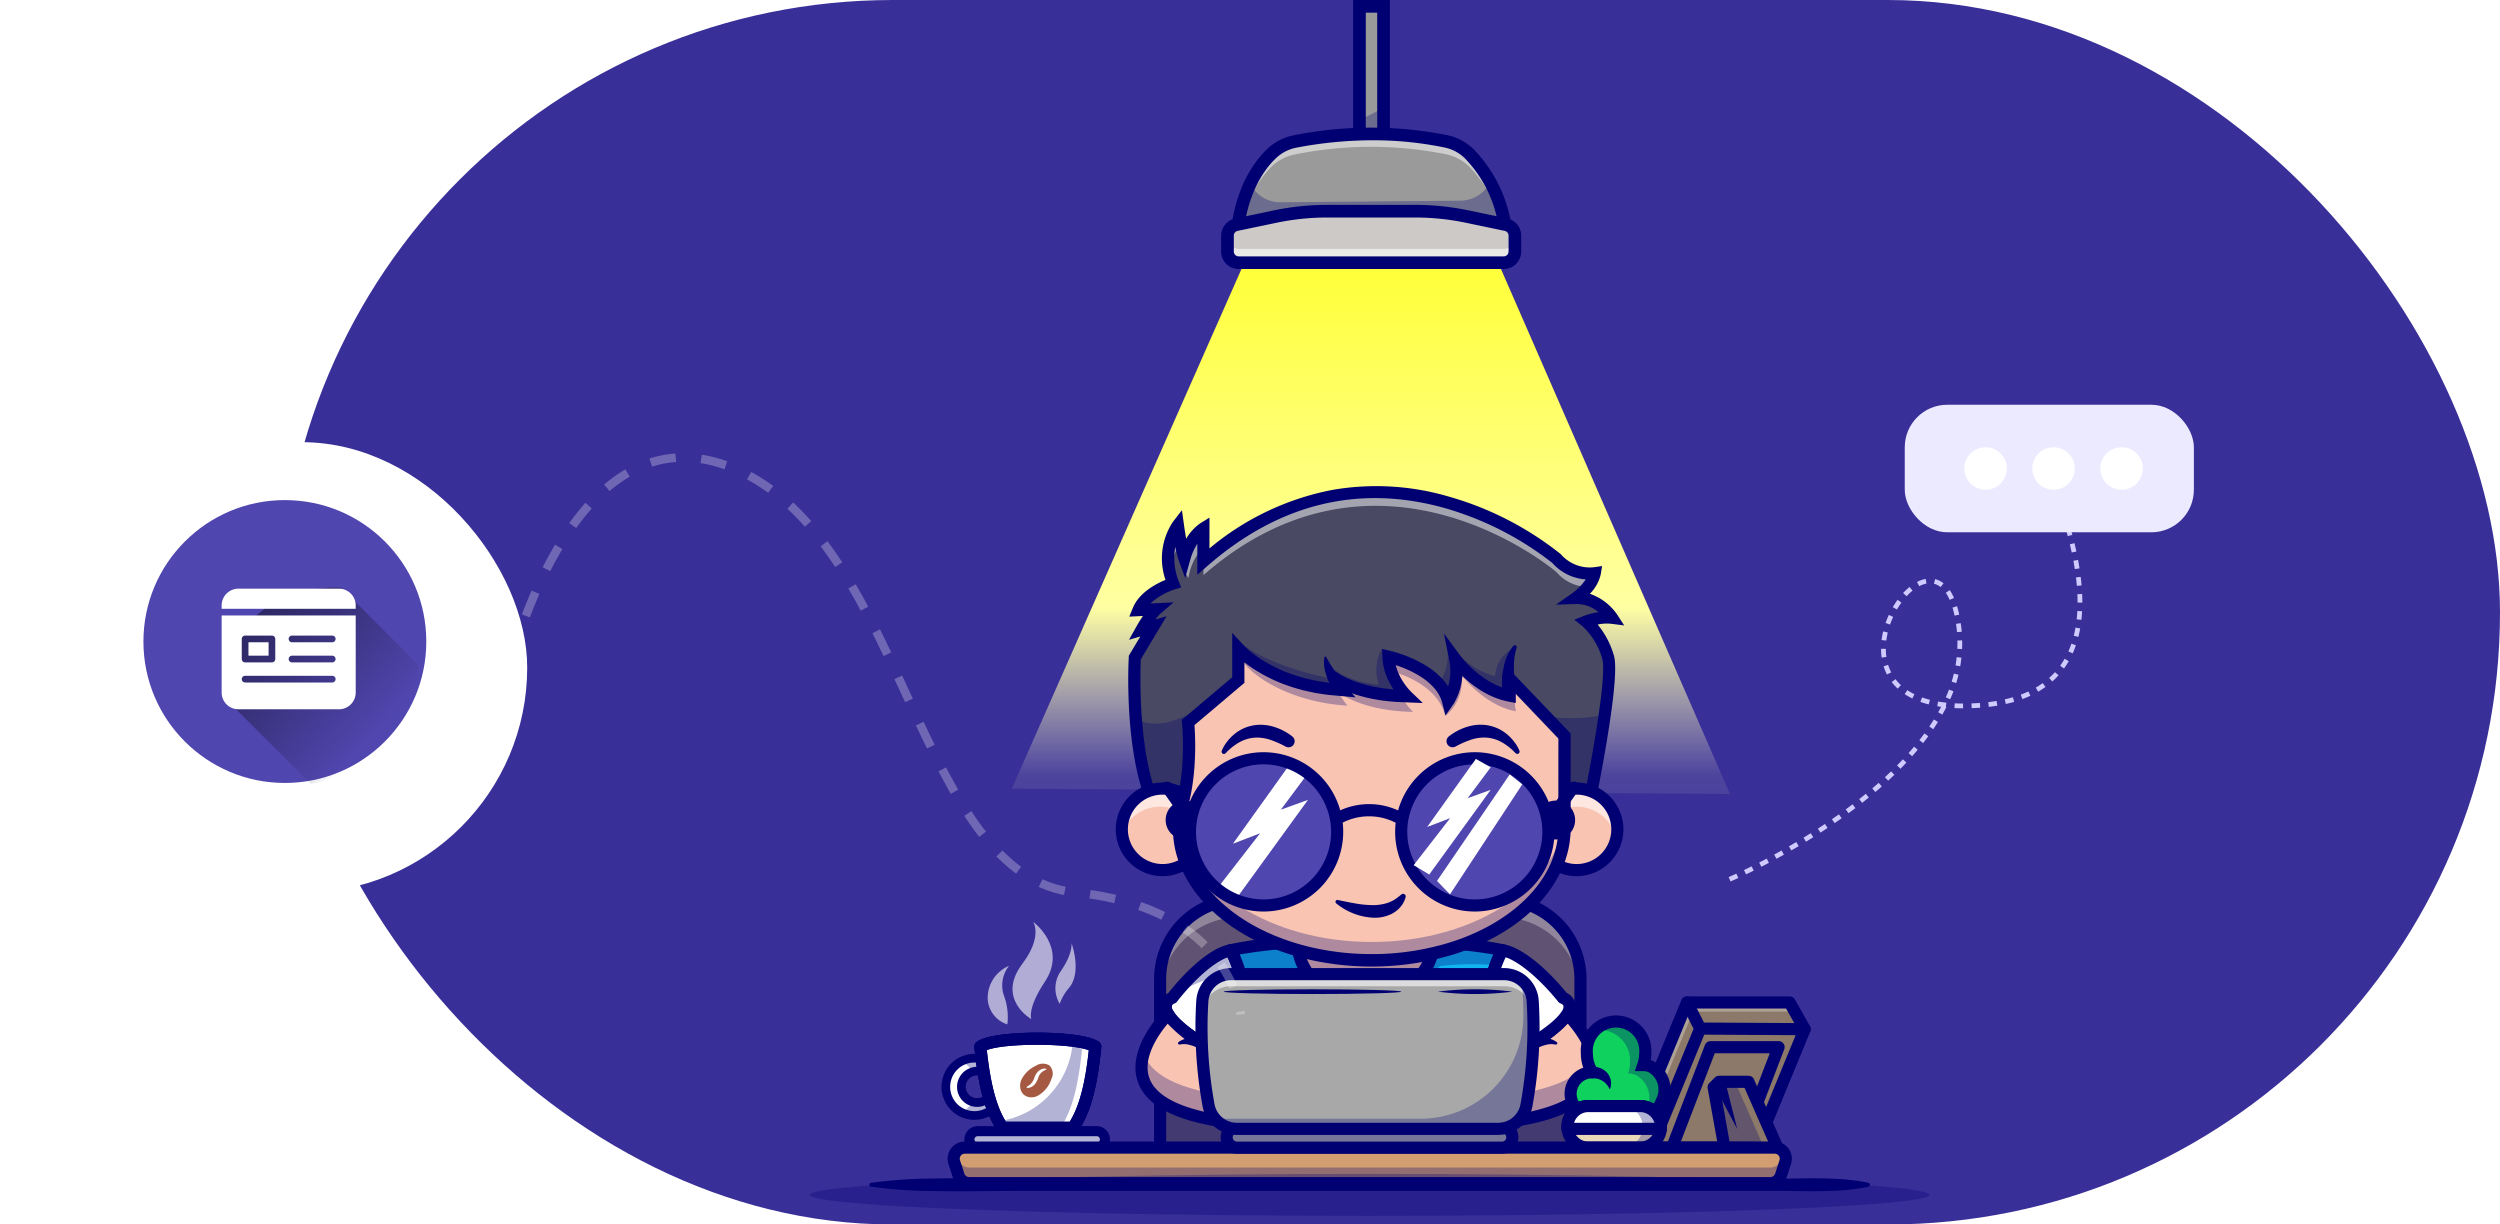 <svg xmlns="http://www.w3.org/2000/svg" xmlns:xlink="http://www.w3.org/1999/xlink" width="294" height="144" viewBox="0 0 294 144">
  <defs>
    <linearGradient id="linear-gradient" x1="0.5" y1="1.674" x2="0.5" y2="-0.3" gradientUnits="objectBoundingBox">
      <stop offset="0" stop-color="#fff"/>
      <stop offset="0.09" stop-color="#fffff8" stop-opacity="0"/>
      <stop offset="0.22" stop-color="#ffffe7" stop-opacity="0"/>
      <stop offset="0.36" stop-color="#ffffca" stop-opacity="0.102"/>
      <stop offset="0.52" stop-color="#ffffa2"/>
      <stop offset="0.69" stop-color="#ffff6e"/>
      <stop offset="0.87" stop-color="#ffff30"/>
      <stop offset="1" stop-color="#ff0"/>
    </linearGradient>
    <linearGradient id="linear-gradient-2" x1="0.164" y1="0.824" x2="0.897" y2="0.139" gradientUnits="objectBoundingBox">
      <stop offset="0" stop-color="#fff"/>
      <stop offset="0.56" stop-color="#fff"/>
      <stop offset="1" stop-color="#fff"/>
    </linearGradient>
    <linearGradient id="linear-gradient-3" x1="0.164" y1="0.824" x2="0.897" y2="0.139" xlink:href="#linear-gradient-2"/>
    <linearGradient id="linear-gradient-4" x1="0.17" y1="0.832" x2="0.874" y2="0.13" xlink:href="#linear-gradient-2"/>
    <filter id="Rectangle_15679" x="0" y="43" width="71" height="71" filterUnits="userSpaceOnUse">
      <feOffset dx="2" dy="3" input="SourceAlpha"/>
      <feGaussianBlur stdDeviation="3" result="blur"/>
      <feFlood flood-color="#465def" flood-opacity="0.141"/>
      <feComposite operator="in" in2="blur"/>
      <feComposite in="SourceGraphic"/>
    </filter>
    <linearGradient id="linear-gradient-5" x1="0.202" y1="0.19" x2="0.798" y2="0.773" gradientUnits="objectBoundingBox">
      <stop offset="0" stop-color="#2f2966"/>
      <stop offset="0.26" stop-color="#2f2966" stop-opacity="0.78"/>
      <stop offset="0.79" stop-color="#2f2966" stop-opacity="0.2"/>
      <stop offset="0.97" stop-color="#2f2966" stop-opacity="0"/>
    </linearGradient>
  </defs>
  <g id="Group_126389" data-name="Group 126389" transform="translate(16815 -3980)">
    <rect id="Rectangle_28753" data-name="Rectangle 28753" width="261" height="144" rx="72" transform="translate(-16782 3980)" fill="#392f98"/>
    <g id="_4200_3_03_Converted_" data-name="4200_3_03 [Converted]" transform="translate(-16719.766 3980)">
      <g id="Group_80804" data-name="Group 80804" transform="translate(23.76 30.893)">
        <path id="Path_259081" data-name="Path 259081" d="M601.77,844.263,629.1,782.42h29.866l27.257,62.488" transform="translate(-601.77 -782.42)" fill="url(#linear-gradient)"/>
      </g>
      <rect id="Rectangle_28754" data-name="Rectangle 28754" width="2.834" height="18.139" transform="translate(64.637 0.744)" fill="#9a9a9a"/>
      <path id="Path_259082" data-name="Path 259082" d="M1622.522,19.627H1618.2V0h4.322Zm-2.834-1.488h1.347V1.488h-1.347V18.139Z" transform="translate(-1554.307)" fill="#000072"/>
      <g id="Group_80805" data-name="Group 80805" transform="translate(64.637 12.683)" opacity="0.3">
        <path id="Path_259083" data-name="Path 259083" d="M1637.05,327.42h2.834v-6.2l-2.834,1.453Z" transform="translate(-1637.05 -321.22)" fill="#000072"/>
      </g>
      <path id="Path_259084" data-name="Path 259084" d="M1300.022,401.142a5.56,5.56,0,0,0-2.728-1.436,45.021,45.021,0,0,0-17.669.007,5.545,5.545,0,0,0-2.786,1.4c-3.8,3.6-4.09,9.429-4.09,9.429l31.6-.284a15.827,15.827,0,0,0-4.329-9.118Z" transform="translate(-1222.497 -383.087)" fill="#9a9a9a"/>
      <g id="Group_80806" data-name="Group 80806" transform="translate(50.254 15.748)" opacity="0.5">
        <path id="Path_259085" data-name="Path 259085" d="M1276.85,402.633a5.545,5.545,0,0,1,2.786-1.4,45.021,45.021,0,0,1,17.669-.007,5.557,5.557,0,0,1,2.728,1.436,15.143,15.143,0,0,1,4.029,7.6l.3,0a15.827,15.827,0,0,0-4.329-9.118,5.56,5.56,0,0,0-2.728-1.436,45.021,45.021,0,0,0-17.669.007,5.545,5.545,0,0,0-2.786,1.4c-3.8,3.6-4.09,9.429-4.09,9.429l.193,0A14.531,14.531,0,0,1,1276.85,402.633Z" transform="translate(-1272.76 -398.834)" fill="#fff"/>
      </g>
      <g id="Group_80807" data-name="Group 80807" transform="translate(50.253 21.432)" opacity="0.3">
        <path id="Path_259086" data-name="Path 259086" d="M1302.505,542.81a3.961,3.961,0,0,1-3.51,2.167l-21.117.19a3.972,3.972,0,0,1-3.583-2.166,17.211,17.211,0,0,0-1.545,5.834l31.6-.283A18.7,18.7,0,0,0,1302.505,542.81Z" transform="translate(-1272.75 -542.81)" fill="#000072"/>
      </g>
      <path id="Path_259087" data-name="Path 259087" d="M1252.95,393.32l.039-.787c.012-.25.346-6.17,4.321-9.933a6.27,6.27,0,0,1,3.159-1.592,45.976,45.976,0,0,1,17.959,0h0a6.289,6.289,0,0,1,3.093,1.629,16.515,16.515,0,0,1,4.547,9.534l.139.855Zm16.723-11.711a48.006,48.006,0,0,0-8.927.861,4.785,4.785,0,0,0-2.412,1.211c-2.743,2.6-3.55,6.485-3.776,8.137l29.885-.268a14.634,14.634,0,0,0-3.955-7.846,4.8,4.8,0,0,0-2.363-1.243h0A41.494,41.494,0,0,0,1269.673,381.609Z" transform="translate(-1203.478 -365.113)" fill="#000072"/>
      <path id="Path_259088" data-name="Path 259088" d="M1277.848,631.854v1.872a1.312,1.312,0,0,1-1.312,1.313h-31.173a1.312,1.312,0,0,1-1.312-1.312v-1.872a1.313,1.313,0,0,1,1.044-1.285l4.57-.955a29.955,29.955,0,0,1,6.129-.634h10.314a29.956,29.956,0,0,1,6.129.634l4.569.955A1.312,1.312,0,0,1,1277.848,631.854Z" transform="translate(-1194.93 -604.145)" fill="#ccc9c6"/>
      <g id="Group_80808" data-name="Group 80808" transform="translate(49.12 27.951)" opacity="0.6">
        <path id="Path_259089" data-name="Path 259089" d="M1276.525,709.223h-31.173a1.312,1.312,0,0,1-1.312-1.312v1.629a1.312,1.312,0,0,0,1.312,1.312h31.173a1.312,1.312,0,0,0,1.312-1.312V707.91A1.312,1.312,0,0,1,1276.525,709.223Z" transform="translate(-1244.04 -707.91)" fill="#fff"/>
      </g>
      <path id="Path_259090" data-name="Path 259090" d="M1258.429,617.686h-31.173a2.059,2.059,0,0,1-2.056-2.057v-1.872a2.065,2.065,0,0,1,1.636-2.013l4.569-.955a30.78,30.78,0,0,1,6.281-.649H1248a30.781,30.781,0,0,1,6.281.649l4.569.955a2.065,2.065,0,0,1,1.636,2.013v1.872A2.059,2.059,0,0,1,1258.429,617.686Zm-20.743-6.058a29.261,29.261,0,0,0-5.977.618l-4.57.955a.571.571,0,0,0-.452.556v1.872a.569.569,0,0,0,.569.569h31.173a.569.569,0,0,0,.569-.569v-1.872a.571.571,0,0,0-.452-.556l-4.57-.955a29.279,29.279,0,0,0-5.976-.618Z" transform="translate(-1176.824 -586.049)" fill="#000072"/>
      <path id="Path_259091" data-name="Path 259091" d="M411.878,3155.114a3.364,3.364,0,0,1-5.67,2.455,3.376,3.376,0,0,1,0-4.91,3.367,3.367,0,0,1,5.67,2.455Zm-1.225,0a1.89,1.89,0,0,0-.161-.757,1.911,1.911,0,0,0-.451-.621,1.836,1.836,0,0,0-1.378-.463,1.848,1.848,0,0,0,0,3.682,1.834,1.834,0,0,0,1.378-.463,1.857,1.857,0,0,0,.612-1.378Z" transform="translate(-389.153 -3027.303)" fill="#fff"/>
      <g id="Group_80809" data-name="Group 80809" transform="translate(17.823 124.443)" opacity="0.3">
        <path id="Path_259092" data-name="Path 259092" d="M455.38,3152.8a3.366,3.366,0,0,0-3.613-.861,3.526,3.526,0,0,0-.377.17,3.333,3.333,0,0,1,.925.691,3.239,3.239,0,0,1,.405.529,1.828,1.828,0,0,1,1.735.4,1.857,1.857,0,0,1,.612,1.378,1.887,1.887,0,0,1-.161.757,1.914,1.914,0,0,1-.451.621,1.834,1.834,0,0,1-1.378.463,1.863,1.863,0,0,1-.357-.066,3.276,3.276,0,0,1-.405.529,3.323,3.323,0,0,1-.925.691,3.476,3.476,0,0,0,.377.17,3.367,3.367,0,0,0,3.613-5.466Z" transform="translate(-451.39 -3151.736)" fill="#000072"/>
      </g>
      <path id="Path_259093" data-name="Path 259093" d="M396.115,3146.6a3.856,3.856,0,0,1-2.658-1.052,3.885,3.885,0,0,1,0-5.648,3.871,3.871,0,0,1,5.483.173,3.877,3.877,0,0,1-2.653,6.523c-.056,0-.113,0-.17,0Zm0-6.735a2.839,2.839,0,0,0-1.955.773,2.867,2.867,0,0,0,0,4.174,2.859,2.859,0,0,0,4.809-2.087v0a2.846,2.846,0,0,0-.772-1.951,2.9,2.9,0,0,0-1.956-.9c-.042,0-.085,0-.128,0Zm.308,5.216q-.1,0-.2-.009a2.355,2.355,0,0,1-1.559-3.913,2.378,2.378,0,0,1,1.561-.782,2.333,2.333,0,0,1,1.763.592,2.439,2.439,0,0,1,.575.791,2.382,2.382,0,0,1,.205.96v.009a2.387,2.387,0,0,1-.206.961,2.421,2.421,0,0,1-.57.786,2.339,2.339,0,0,1-1.565.605Zm0-3.7c-.037,0-.073,0-.109,0a1.35,1.35,0,0,0-.889.446,1.335,1.335,0,0,0,0,1.774,1.351,1.351,0,0,0,.89.448,1.329,1.329,0,0,0,.993-.334,1.345,1.345,0,0,0,.445-1,1.376,1.376,0,0,0-.117-.55,1.407,1.407,0,0,0-.332-.455A1.33,1.33,0,0,0,396.417,3141.383Z" transform="translate(-376.753 -3014.91)" fill="#000072"/>
      <path id="Path_259094" data-name="Path 259094" d="M518.951,3104.185h-8.272c-1.522-2.207-2.211-5.474-2.619-9.537,1.766-1.257,11.575-1.257,13.51,0C521.162,3098.711,520.473,3101.978,518.951,3104.185Z" transform="translate(-488 -2971.554)" fill="#fff"/>
      <path id="Path_259095" data-name="Path 259095" d="M501.612,3087.555h-8.271a.713.713,0,0,1-.587-.308c-1.435-2.081-2.255-5.033-2.742-9.871a.711.711,0,0,1,.3-.652c1.4-1,5.792-1.074,7.1-1.074s5.7.076,7.207,1.057a.713.713,0,0,1,.321.669c-.486,4.838-1.307,7.79-2.742,9.87a.712.712,0,0,1-.587.308Zm-7.887-1.426h7.5c1.108-1.777,1.809-4.406,2.244-8.407-2.245-.852-9.869-.862-11.991-.015.434,4.009,1.136,6.643,2.245,8.423Z" transform="translate(-470.661 -2954.211)" fill="#000072"/>
      <path id="Path_259096" data-name="Path 259096" d="M518.951,3104.185h-8.272c-1.522-2.207-2.211-5.474-2.619-9.537,1.766-1.257,11.575-1.257,13.51,0C521.162,3098.711,520.473,3101.978,518.951,3104.185Z" transform="translate(-488 -2971.554)" fill="#fff"/>
      <g id="Group_80810" data-name="Group 80810" transform="translate(28.888 110.897)" opacity="0.6">
        <path id="Path_259097" data-name="Path 259097" d="M733.522,2808.66s.229,1.12-1.2,3.232a3.541,3.541,0,0,0-.178,3.921,5.83,5.83,0,0,1,1.145-1.935C734.769,2811.969,733.522,2808.66,733.522,2808.66Z" transform="translate(-731.642 -2808.66)" fill="#fff"/>
      </g>
      <g id="Group_80811" data-name="Group 80811" transform="translate(20.91 113.573)" opacity="0.6">
        <path id="Path_259098" data-name="Path 259098" d="M532.106,2876.44a3.7,3.7,0,0,0-.611,3.5,7.239,7.239,0,0,1,.407,3.394,3.329,3.329,0,0,1-2.316-3.038,4.116,4.116,0,0,1,2.52-3.854Z" transform="translate(-529.58 -2876.44)" fill="#fff"/>
      </g>
      <g id="Group_80812" data-name="Group 80812" transform="translate(23.838 108.414)" opacity="0.6">
        <path id="Path_259099" data-name="Path 259099" d="M606.172,2745.79s1.147,1.711-1.274,4.922c-3.123,4.141,1.052,6.517,1.052,6.517s-.535-1.2,1.6-4.413c2.681-4.039-1.374-7.026-1.374-7.026Z" transform="translate(-603.739 -2745.79)" fill="#fff"/>
      </g>
      <path id="Path_259100" data-name="Path 259100" d="M629.86,3168.257a1.508,1.508,0,0,0-1.568.037l-.047.024a3.517,3.517,0,0,0-1.657,1.605,1.707,1.707,0,0,0-.03,1.36,1.089,1.089,0,0,0,.469.538,1.437,1.437,0,0,0,.585.188,1.644,1.644,0,0,0,.827-.145,3.471,3.471,0,0,0,1.665-2v0l.017-.049a1.318,1.318,0,0,0-.262-1.557Zm-.748.7a1.4,1.4,0,0,0-.558.786,2.159,2.159,0,0,1-.341.664,1.4,1.4,0,0,1-.5.413c-.339.15-.543.065-.528,0s.186-.121.4-.294a1.515,1.515,0,0,0,.305-.351,2.47,2.47,0,0,0,.24-.525,1.754,1.754,0,0,1,.37-.631,1.259,1.259,0,0,1,.511-.335c.33-.1.527-.028.514.027s-.187.1-.405.245Z" transform="translate(-601.697 -3042.969)" fill="#a55942"/>
      <path id="Path_259101" data-name="Path 259101" d="M501.612,3087.555h-8.271a.713.713,0,0,1-.587-.308c-1.435-2.081-2.255-5.033-2.742-9.871a.711.711,0,0,1,.3-.652c1.4-1,5.792-1.074,7.1-1.074s5.7.076,7.207,1.057a.713.713,0,0,1,.321.669c-.486,4.838-1.307,7.79-2.742,9.87a.712.712,0,0,1-.587.308Zm-7.887-1.426h7.5c1.108-1.777,1.809-4.407,2.244-8.407-2.245-.852-9.869-.862-11.991-.015.434,4.009,1.136,6.643,2.245,8.423Z" transform="translate(-470.661 -2954.211)" fill="#000072"/>
      <path id="Path_259102" data-name="Path 259102" d="M490.369,3371.045h-14a.967.967,0,1,1,0-1.935h14a.967.967,0,1,1,0,1.935Z" transform="translate(-456.629 -3236.085)" fill="#fff"/>
      <g id="Group_80813" data-name="Group 80813" transform="translate(18.771 133.026)" opacity="0.3">
        <path id="Path_259103" data-name="Path 259103" d="M490.369,3371.045h-14a.967.967,0,1,1,0-1.935h14a.967.967,0,1,1,0,1.935Z" transform="translate(-475.4 -3369.11)" fill="#000072"/>
      </g>
      <path id="Path_259104" data-name="Path 259104" d="M475.961,3357.229h-14a1.559,1.559,0,1,1,0-3.119h14a1.559,1.559,0,1,1,0,3.119Zm-14-1.935a.375.375,0,0,0,0,.75h14a.375.375,0,0,0,0-.75Z" transform="translate(-442.222 -3221.677)" fill="#000072"/>
      <path id="Path_259105" data-name="Path 259105" d="M1092.853,2709.4H1043.42v-19.887a9.292,9.292,0,0,1,9.292-9.292h30.85a9.292,9.292,0,0,1,9.292,9.292Z" transform="translate(-1002.222 -2574.395)" fill="#5f5272"/>
      <g id="Group_80814" data-name="Group 80814" transform="translate(41.199 119.732)" opacity="0.3">
        <path id="Path_259106" data-name="Path 259106" d="M1079.607,3045.881h-22.717a13.461,13.461,0,0,1-13.461-13.461v15.273h49.433v-15.068a13.255,13.255,0,0,1-13.255,13.255Z" transform="translate(-1043.43 -3032.42)" fill="#000072"/>
      </g>
      <g id="Group_80815" data-name="Group 80815" transform="translate(41.198 105.825)" opacity="0.3">
        <path id="Path_259107" data-name="Path 259107" d="M1083.562,2680.21h-30.85a9.292,9.292,0,0,0-9.292,9.292v2.046a9.292,9.292,0,0,1,9.292-9.292h30.85a9.292,9.292,0,0,1,9.292,9.292V2689.5A9.292,9.292,0,0,0,1083.562,2680.21Z" transform="translate(-1043.42 -2680.21)" fill="#fff"/>
      </g>
      <path id="Path_259108" data-name="Path 259108" d="M1075.516,2692.765h-49.433a.713.713,0,0,1-.713-.713v-19.887a10.016,10.016,0,0,1,10-10h30.85a10.016,10.016,0,0,1,10.005,10v19.887a.713.713,0,0,1-.713.713Zm-48.721-1.426H1074.8v-19.175a8.589,8.589,0,0,0-8.579-8.579h-30.85a8.589,8.589,0,0,0-8.579,8.579v19.175Z" transform="translate(-984.884 -2557.048)" fill="#000072"/>
      <path id="Path_259109" data-name="Path 259109" d="M2044.13,3033.2v-9.338c1.592,1.089,4.264-.041,4.264-.041,2.448-1.519,3.609-2.633,4.085-3.44C2052.479,3020.38,2063.77,3031.212,2044.13,3033.2Z" transform="translate(-1963.42 -2901.124)" fill="#f9c4b2"/>
      <path id="Path_259110" data-name="Path 259110" d="M2026.793,3016.563a.713.713,0,0,1-.713-.713v-9.337a.713.713,0,0,1,1.115-.588c1.011.691,2.847.187,3.536-.089,2.518-1.569,3.455-2.587,3.8-3.166a.713.713,0,0,1,1.107-.152c.187.179,4.558,4.435,3.182,8.428-1.044,3.028-5.066,4.917-11.953,5.613a.646.646,0,0,1-.072,0Zm.713-8.982v7.473c5.724-.68,9.163-2.255,9.964-4.57.826-2.39-1.228-5.15-2.265-6.341a17.081,17.081,0,0,1-3.771,2.934.772.772,0,0,1-.1.051A7.113,7.113,0,0,1,2027.505,3007.581Z" transform="translate(-1946.083 -2883.776)" fill="#000072"/>
      <ellipse id="Ellipse_6691" data-name="Ellipse 6691" cx="9.47" cy="7.346" rx="9.47" ry="7.346" transform="translate(55.734 107.183)" fill="#f9c4b2"/>
      <path id="Path_259111" data-name="Path 259111" d="M1069.748,2838.12c.03,1.609-.444,2.509-1.12,2.983v0c-1.544,1.087-4.132-.043-4.132-.043-2.375-1.52-3.5-2.634-3.961-3.44-.843-1.465.491-1.912.491-1.912s2.851-3.8,5.77-5.228a5.8,5.8,0,0,1,1.1-.373S1069.646,2832.843,1069.748,2838.12Z" transform="translate(-1018.392 -2718.366)" fill="#fff"/>
      <path id="Path_259112" data-name="Path 259112" d="M1049.606,2824.949a7.541,7.541,0,0,1-2.707-.571.7.7,0,0,1-.1-.053,12.774,12.774,0,0,1-4.2-3.685,2.118,2.118,0,0,1-.263-1.856,1.888,1.888,0,0,1,.916-.987c.575-.74,3.175-3.955,5.914-5.292a6.476,6.476,0,0,1,1.238-.423.713.713,0,0,1,.775.306c.076.119,1.861,2.965,1.966,8.38h0a4.018,4.018,0,0,1-1.38,3.55c-.014.011-.028.022-.043.032a3.634,3.634,0,0,1-2.122.6Zm-2.087-1.857c.654.271,2.384.762,3.356.115l.033-.025a2.7,2.7,0,0,0,.817-2.386h0a17.485,17.485,0,0,0-1.5-7.18,3.509,3.509,0,0,0-.43.169c-2.727,1.332-5.485,4.979-5.513,5.015a.716.716,0,0,1-.343.248.519.519,0,0,0-.268.245.887.887,0,0,0,.168.636c.333.58,1.241,1.6,3.677,3.162Z" transform="translate(-1001.081 -2701.028)" fill="#000072"/>
      <path id="Path_259113" data-name="Path 259113" d="M999.221,3023.863v9.335c-19.041-1.986-8.093-12.818-8.093-12.818.462.806,1.586,1.92,3.961,3.44,0,0,2.589,1.13,4.132.043Z" transform="translate(-948.985 -2901.124)" fill="#f9c4b2"/>
      <g id="Group_80816" data-name="Group 80816" transform="translate(80.71 123.919)" opacity="0.3">
        <path id="Path_259114" data-name="Path 259114" d="M2044.13,3143.548v3.087c10.944-1.106,12.283-4.96,11.324-8.155C2054.634,3140.73,2051.651,3142.788,2044.13,3143.548Z" transform="translate(-2044.13 -3138.48)" fill="#000072"/>
      </g>
      <g id="Group_80817" data-name="Group 80817" transform="translate(39.011 123.92)" opacity="0.3">
        <path id="Path_259115" data-name="Path 259115" d="M988.274,3138.5c-.93,3.2.368,7.048,10.978,8.154v-3.087C991.961,3142.807,989.069,3140.75,988.274,3138.5Z" transform="translate(-988.028 -3138.5)" fill="#000072"/>
      </g>
      <path id="Path_259116" data-name="Path 259116" d="M981.873,3016.574a.624.624,0,0,1-.074,0c-6.634-.692-10.531-2.558-11.581-5.547-1.408-4,2.878-8.305,3.061-8.487a.713.713,0,0,1,1.12.152c.332.579,1.24,1.6,3.677,3.161.661.274,2.422.773,3.388.093a.713.713,0,0,1,1.123.583v9.335a.713.713,0,0,1-.713.713Zm-8.153-12.4c-1.02,1.215-3,3.988-2.157,6.379.8,2.281,4.116,3.834,9.6,4.51V3007.6a6.788,6.788,0,0,1-3.7-.463.7.7,0,0,1-.1-.053,16.788,16.788,0,0,1-3.636-2.909Z" transform="translate(-931.638 -2883.787)" fill="#000072"/>
      <path id="Path_259117" data-name="Path 259117" d="M1099.258,3090.667a2.392,2.392,0,0,0-.259-.138c-.094-.046-.19-.089-.287-.129a5,5,0,0,0-.6-.206,2.451,2.451,0,0,0-1.232-.066l-.013,0a.161.161,0,0,1-.137-.284,2.409,2.409,0,0,1,.678-.354,4.1,4.1,0,0,1,.743-.17,5.793,5.793,0,0,1,.755-.054c.126,0,.252,0,.38.006a3.877,3.877,0,0,1,.4.033l.1.014a.741.741,0,1,1-.525,1.345Z" transform="translate(-1053.369 -2967.291)" fill="#000072"/>
      <path id="Path_259118" data-name="Path 259118" d="M2132.142,3089.309a3.827,3.827,0,0,1,.4-.033c.127-.005.253-.008.38-.006a5.865,5.865,0,0,1,.754.054,4.057,4.057,0,0,1,.743.17,2.426,2.426,0,0,1,.678.354.161.161,0,0,1-.137.285l-.012,0a2.455,2.455,0,0,0-1.231.066,4.836,4.836,0,0,0-.6.207c-.1.04-.193.083-.287.128a2.483,2.483,0,0,0-.259.138.741.741,0,1,1-.529-1.344l.1-.014Z" transform="translate(-2047.257 -2967.292)" fill="#000072"/>
      <path id="Path_259119" data-name="Path 259119" d="M1284.948,2817.561v12.223h-30.475v-12.223c.677-.475,1.151-1.375,1.12-2.984-.1-5.276-1.853-8.01-1.853-8.01a51.372,51.372,0,0,1,7.769-.968s.159,6.619,7.967,6.619,8.215-6.619,8.215-6.619a54.619,54.619,0,0,1,8.016.968s-1.808,2.733-1.912,8.01a3.246,3.246,0,0,0,1.152,2.984Z" transform="translate(-1204.238 -2694.823)" fill="#11b6ef"/>
      <path id="Path_259120" data-name="Path 259120" d="M1267.621,2813.164h-30.475a.713.713,0,0,1-.713-.713v-12.223a.714.714,0,0,1,.3-.583,2.7,2.7,0,0,0,.817-2.386,16,16,0,0,0-1.742-7.641.714.714,0,0,1,.426-1.073,49.976,49.976,0,0,1,7.9-.987.713.713,0,0,1,.762.694c.007.24.261,5.923,7.255,5.923s7.5-5.684,7.5-5.926a.715.715,0,0,1,.76-.691,53.156,53.156,0,0,1,8.139.986.713.713,0,0,1,.424,1.085,15.589,15.589,0,0,0-1.794,7.63,2.651,2.651,0,0,0,.843,2.381.713.713,0,0,1,.31.588v12.223a.713.713,0,0,1-.713.713Zm-29.762-1.425h29.049v-11.166a4.162,4.162,0,0,1-1.152-3.343,18.689,18.689,0,0,1,1.552-7.495,61.255,61.255,0,0,0-6.321-.71c-.331,1.858-1.86,6.574-8.838,6.574s-8.269-4.712-8.591-6.572a57.528,57.528,0,0,0-6.086.707,19.179,19.179,0,0,1,1.508,7.5,4.228,4.228,0,0,1-1.12,3.337v11.171Z" transform="translate(-1186.91 -2677.491)" fill="#000072"/>
      <g id="Group_80818" data-name="Group 80818" transform="translate(43.438 110.488)" opacity="0.3">
        <path id="Path_259121" data-name="Path 259121" d="M1100.141,2804.607s4.349-3.607,14.907-2.686c0,0-1.05,3.433,3.668,4.383s12.117-4.888,12.117-4.888,6.34-.878,11.248.919a5.776,5.776,0,0,0-3.909-2.786c-2.719-.475-8.016-.967-8.016-.967s-18.46-1.091-23.952.967a14.18,14.18,0,0,0-6.064,5.058Z" transform="translate(-1100.14 -2798.294)" fill="#000072"/>
      </g>
      <path id="Path_259122" data-name="Path 259122" d="M2024.4,2837.622c-.477.807-1.638,1.92-4.085,3.44,0,0-2.672,1.13-4.265.041a3.245,3.245,0,0,1-1.152-2.983c.1-5.277,1.912-8.01,1.912-8.01a6.153,6.153,0,0,1,1.132.373c3.01,1.426,5.95,5.228,5.95,5.228s1.377.448.507,1.912Z" transform="translate(-1935.335 -2718.366)" fill="#fff"/>
      <path id="Path_259123" data-name="Path 259123" d="M2000.483,2824.936a3.8,3.8,0,0,1-2.171-.594,3.943,3.943,0,0,1-1.463-3.586c.107-5.421,1.952-8.27,2.031-8.389a.713.713,0,0,1,.765-.3,6.731,6.731,0,0,1,1.268.421c2.822,1.336,5.5,4.554,6.093,5.289a1.907,1.907,0,0,1,.952,1.006,2.091,2.091,0,0,1-.28,1.852c-.628,1.062-2.042,2.266-4.323,3.682a.694.694,0,0,1-.1.051A7.938,7.938,0,0,1,2000.483,2824.936Zm2.5-1.224h0Zm-3.154-10.116a16.965,16.965,0,0,0-1.551,7.188,2.65,2.65,0,0,0,.843,2.381c1.011.691,2.848.187,3.536-.089,2.519-1.569,3.455-2.586,3.8-3.165h0a.856.856,0,0,0,.173-.619.558.558,0,0,0-.3-.255.678.678,0,0,1-.333-.238c-.029-.037-2.875-3.685-5.692-5.02a3.8,3.8,0,0,0-.476-.181Z" transform="translate(-1918.004 -2701.017)" fill="#000072"/>
      <path id="Path_259124" data-name="Path 259124" d="M2455.5,2988.862l-5.733,13.93H2434.63l7.026-17.072h12.071Z" transform="translate(-2338.501 -2867.833)" fill="#8c7969"/>
      <g id="Group_80819" data-name="Group 80819" transform="translate(96.129 117.888)" opacity="0.3">
        <path id="Path_259125" data-name="Path 259125" d="M2442.374,2986.8h11.963l-.61-1.082h-12.071l-7.026,17.072h1.163Z" transform="translate(-2434.63 -2985.72)" fill="#fff"/>
      </g>
      <path id="Path_259126" data-name="Path 259126" d="M2432.423,2986.158h-15.135a.714.714,0,0,1-.66-.985l7.026-17.072a.713.713,0,0,1,.659-.441h12.071a.713.713,0,0,1,.621.363l1.772,3.143a.714.714,0,0,1,.038.621l-5.733,13.93a.712.712,0,0,1-.659.441Zm-14.072-1.426h13.594l5.419-13.168-1.4-2.479h-11.177l-6.439,15.647Z" transform="translate(-2321.158 -2850.485)" fill="#000072"/>
      <path id="Path_259127" data-name="Path 259127" d="M2558.874,3114.127a.714.714,0,0,1-.665-.968l4.16-10.844H2555.9l-4.356,11.354a.713.713,0,1,1-1.331-.51l4.531-11.812a.714.714,0,0,1,.666-.458h7.994a.713.713,0,0,1,.666.968l-4.531,11.812a.713.713,0,0,1-.666.458Z" transform="translate(-2449.478 -2978.454)" fill="#000072"/>
      <path id="Path_259128" data-name="Path 259128" d="M2646.977,3046.938h0l-12.285-.072a.713.713,0,0,1,0-1.426h0l12.284.072a.713.713,0,0,1,0,1.426Z" transform="translate(-2529.98 -2925.194)" fill="#000072"/>
      <path id="Path_259129" data-name="Path 259129" d="M2488.984,2986.152a.713.713,0,0,1-.659-.984l5.629-13.7-1.41-2.78a.713.713,0,0,1,1.271-.645l1.558,3.071a.712.712,0,0,1,.023.594l-5.753,14a.712.712,0,0,1-.659.442Z" transform="translate(-2390.024 -2850.479)" fill="#000072"/>
      <path id="Path_259130" data-name="Path 259130" d="M2693.283,3229.849l-1.273-7.1.637-.636h3.462l3.42,7.784-6.247-.045" transform="translate(-2585.719 -3094.888)" fill="#8c7969"/>
      <path id="Path_259131" data-name="Path 259131" d="M2682.19,3213.259h-.005l-6.246-.045a.712.712,0,0,1-.7-.587l-1.273-7.1a.714.714,0,0,1,.2-.63l.636-.636a.714.714,0,0,1,.5-.209h3.462a.712.712,0,0,1,.653.426l3.42,7.783a.713.713,0,0,1-.653,1Zm-5.649-1.466,4.554.033-2.791-6.35h-2.7l-.164.164Z" transform="translate(-2568.38 -3077.542)" fill="#000072"/>
      <g id="Group_80820" data-name="Group 80820" transform="translate(106.291 127.221)" opacity="0.3">
        <path id="Path_259132" data-name="Path 259132" d="M2693.283,3229.849l4.663.033-3.416-7.772h-1.884l-.637.636Z" transform="translate(-2692.01 -3222.11)" fill="#000072"/>
      </g>
      <path id="Path_259133" data-name="Path 259133" d="M2692.62,3215.62l1.473,5.806-2.8-5.293Z" transform="translate(-2585.027 -3088.655)" fill="#000072"/>
      <path id="Path_259134" data-name="Path 259134" d="M2268.606,3048.433a4.035,4.035,0,0,1-.633-2.191,3.445,3.445,0,1,1,6.857,0,4.118,4.118,0,0,1-.228,1.346,2.329,2.329,0,0,1,.9.179,3.046,3.046,0,0,1,1.265,4.081,3.325,3.325,0,0,1-2.792,2.139l-6.718-.878a2.529,2.529,0,0,1,1.336-4.676" transform="translate(-2176.587 -2922.332)" fill="#0fd15d"/>
      <g id="Group_80821" data-name="Group 80821" transform="translate(92.454 120.128)" opacity="0.3">
        <path id="Path_259135" data-name="Path 259135" d="M2348.027,3047.767a2.331,2.331,0,0,0-.9-.179,4.123,4.123,0,0,0,.229-1.346,3.618,3.618,0,0,0-3.43-3.782,3.252,3.252,0,0,0-2.359,1.042,3.127,3.127,0,0,1,.577-.058,3.618,3.618,0,0,1,3.43,3.782,4.117,4.117,0,0,1-.228,1.346,2.324,2.324,0,0,1,.9.179,3.046,3.046,0,0,1,1.264,4.081,3.79,3.79,0,0,1-.726,1.124,3.4,3.4,0,0,0,2.508-2.109A3.046,3.046,0,0,0,2348.027,3047.767Z" transform="translate(-2341.57 -3042.46)" fill="#000072"/>
      </g>
      <path id="Path_259136" data-name="Path 259136" d="M2314.787,3178.218a2.035,2.035,0,0,0-1.944-1.249.762.762,0,0,1-.8-.713.728.728,0,0,1,.8-.713C2315.706,3175.926,2314.9,3178.519,2314.787,3178.218Z" transform="translate(-2220.752 -3050.155)" fill="#000072"/>
      <path id="Path_259137" data-name="Path 259137" d="M2256.591,3037.364l-6.931-.905-.131-.082a3.242,3.242,0,0,1,.672-5.823,4.829,4.829,0,0,1-.287-1.65,4.155,4.155,0,1,1,8.283,0,4.79,4.79,0,0,1-.062.763,2.851,2.851,0,0,1,.294.106,3.757,3.757,0,0,1,1.645,5.013,4.017,4.017,0,0,1-3.421,2.575l-.061,0Zm-6.427-2.278,6.486.847a2.65,2.65,0,0,0,2.108-1.7,2.348,2.348,0,0,0-.884-3.148,1.617,1.617,0,0,0-.625-.124l-.992-.007.323-.938a3.412,3.412,0,0,0,.189-1.114,2.736,2.736,0,1,0-5.432,0,3.319,3.319,0,0,0,.52,1.805.713.713,0,0,1-.213.985.693.693,0,0,1-.4.114h-.006a1.816,1.816,0,0,0-1.077,3.278Z" transform="translate(-2159.24 -2904.994)" fill="#000072"/>
      <path id="Path_259138" data-name="Path 259138" d="M2265.138,3299.208h-6.11a2.444,2.444,0,0,1,0-4.888h6.11a2.444,2.444,0,0,1,0,4.888Z" transform="translate(-2167.485 -3164.248)" fill="#ead9b9"/>
      <path id="Path_259139" data-name="Path 259139" d="M2247.814,3282.583h-6.11a3.156,3.156,0,1,1,0-6.313h6.11a3.156,3.156,0,1,1,0,6.313Zm-6.11-4.888a1.731,1.731,0,0,0-1.719,1.934,1.731,1.731,0,0,0,1.719,1.528h6.11a1.732,1.732,0,0,0,1.719-1.528,1.731,1.731,0,0,0-1.72-1.934h-6.11Z" transform="translate(-2150.161 -3146.91)" fill="#000072"/>
      <path id="Path_259140" data-name="Path 259140" d="M2265.209,3294.32h-6.11a2.443,2.443,0,0,0-2.43,2.682h10.97a2.443,2.443,0,0,0-2.43-2.682Z" transform="translate(-2167.556 -3164.247)" fill="#fff"/>
      <path id="Path_259141" data-name="Path 259141" d="M2250.294,3280.377h-10.97a.713.713,0,0,1-.71-.643,3.155,3.155,0,0,1,3.139-3.465h6.11a3.155,3.155,0,0,1,3.139,3.465.713.713,0,0,1-.709.644Zm-10.2-1.425h9.439a1.73,1.73,0,0,0-.385-.689,1.708,1.708,0,0,0-1.28-.567h-6.11a1.706,1.706,0,0,0-1.28.567,1.728,1.728,0,0,0-.385.689Z" transform="translate(-2150.211 -3146.91)" fill="#000072"/>
      <g id="Group_80822" data-name="Group 80822" transform="translate(95.497 130.073)" opacity="0.3">
        <path id="Path_259142" data-name="Path 259142" d="M2420.8,3294.32h-2.156a2.444,2.444,0,0,1,0,4.888h2.156a2.444,2.444,0,0,0,0-4.888Z" transform="translate(-2418.64 -3294.32)" fill="#000072"/>
      </g>
      <path id="Path_259143" data-name="Path 259143" d="M524.557,3422.275H430.329a1.306,1.306,0,0,1-1.242-.9l-.509-1.564a1.305,1.305,0,0,1,1.242-1.709h95.245a1.306,1.306,0,0,1,1.242,1.709l-.509,1.564A1.305,1.305,0,0,1,524.557,3422.275Z" transform="translate(-411.595 -3283.14)" fill="#d19d71"/>
      <g id="Group_80823" data-name="Group 80823" transform="translate(16.92 135.472)" opacity="0.3">
        <path id="Path_259144" data-name="Path 259144" d="M525.812,3431.989a1.305,1.305,0,0,1-1.242.9H430.342a1.306,1.306,0,0,1-1.242-.9l-.3-.928a1.3,1.3,0,0,0-.207,1.2l.509,1.564a1.306,1.306,0,0,0,1.242.9h94.228a1.305,1.305,0,0,0,1.242-.9l.508-1.564a1.3,1.3,0,0,0-.206-1.2l-.3.928Z" transform="translate(-428.528 -3431.06)" fill="#000072"/>
      </g>
      <path id="Path_259145" data-name="Path 259145" d="M507.2,3405.65H412.974a2.014,2.014,0,0,1-1.92-1.394l-.509-1.564a2.019,2.019,0,0,1,1.92-2.643H507.71a2.018,2.018,0,0,1,1.919,2.643l-.509,1.564a2.013,2.013,0,0,1-1.919,1.394Zm-94.736-4.175a.593.593,0,0,0-.564.776l.509,1.564a.592.592,0,0,0,.564.41H507.2a.591.591,0,0,0,.564-.409l.509-1.564a.593.593,0,0,0-.564-.776H412.465Z" transform="translate(-394.239 -3265.803)" fill="#000072"/>
      <path id="Path_259146" data-name="Path 259146" d="M1274.02,3359.173h-31.169a1.211,1.211,0,0,1,0-2.423h31.169a1.211,1.211,0,0,1,0,2.423Z" transform="translate(-1192.615 -3224.213)" fill="#a8a8a8"/>
      <g id="Group_80824" data-name="Group 80824" transform="translate(49.025 132.538)" opacity="0.3">
        <path id="Path_259147" data-name="Path 259147" d="M1274.02,3359.173h-31.169a1.211,1.211,0,0,1,0-2.423h31.169a1.211,1.211,0,0,1,0,2.423Z" transform="translate(-1241.64 -3356.75)" fill="#000072"/>
      </g>
      <path id="Path_259148" data-name="Path 259148" d="M1256.683,3342.548h-31.169a1.924,1.924,0,0,1,0-3.848h31.169a1.924,1.924,0,0,1,0,3.848Zm-31.169-2.422a.5.5,0,0,0,0,1h31.169a.5.5,0,0,0,0-1Z" transform="translate(-1175.278 -3206.875)" fill="#000072"/>
      <path id="Path_259149" data-name="Path 259149" d="M1201.7,2919.635h-30.742a3.381,3.381,0,0,1-3.319-2.755,50.759,50.759,0,0,1-.736-12.266,3.373,3.373,0,0,1,3.37-3.174h32.11a3.373,3.373,0,0,1,3.37,3.173,50.692,50.692,0,0,1-.736,12.266A3.381,3.381,0,0,1,1201.7,2919.635Z" transform="translate(-1120.741 -2786.88)" fill="#a8a8a8"/>
      <g id="Group_80825" data-name="Group 80825" transform="translate(46.071 114.56)" opacity="0.6">
        <path id="Path_259150" data-name="Path 259150" d="M1166.93,2906.029a3.373,3.373,0,0,1,3.37-3.174h32.11a3.373,3.373,0,0,1,3.37,3.174c.048.828.073,1.633.084,2.417.017-1.221-.007-2.5-.084-3.843a3.373,3.373,0,0,0-3.37-3.173H1170.3a3.373,3.373,0,0,0-3.37,3.174c-.077,1.339-.1,2.621-.083,3.84C1166.857,2907.661,1166.883,2906.857,1166.93,2906.029Z" transform="translate(-1166.842 -2901.43)" fill="#fff"/>
      </g>
      <g id="Group_80826" data-name="Group 80826" transform="translate(47.31 115.037)" opacity="0.3">
        <path id="Path_259151" data-name="Path 259151" d="M1235.9,2916.216a3.359,3.359,0,0,0-1.645-2.7,3.346,3.346,0,0,1,.459,1.51q.086,1.5.089,2.9a12.082,12.082,0,0,1-12.089,12.119h-22.8a3.356,3.356,0,0,1-1.718-.472,3.373,3.373,0,0,0,2.9,1.659h30.742a3.382,3.382,0,0,0,3.319-2.755,50.7,50.7,0,0,0,.736-12.266Z" transform="translate(-1198.2 -2913.52)" fill="#000072"/>
      </g>
      <ellipse id="Ellipse_6692" data-name="Ellipse 6692" cx="10.437" cy="0.28" rx="10.437" ry="0.28" transform="translate(48.674 116.339)" fill="#000072"/>
      <path id="Path_259152" data-name="Path 259152" d="M1879.377,2946.77a34.371,34.371,0,0,1-8.757,0,34.371,34.371,0,0,1,8.757,0Z" transform="translate(-1796.76 -2830.151)" fill="#000072"/>
      <path id="Path_259154" data-name="Path 259154" d="M1184.367,2903.01h-30.742a4.1,4.1,0,0,1-4.019-3.335,51.443,51.443,0,0,1-.747-12.439,4.087,4.087,0,0,1,4.082-3.846h32.11a4.087,4.087,0,0,1,4.082,3.845,51.375,51.375,0,0,1-.748,12.44,4.1,4.1,0,0,1-4.019,3.334Zm-31.426-18.195a2.66,2.66,0,0,0-2.659,2.5,50.007,50.007,0,0,0,.724,12.091,2.674,2.674,0,0,0,2.619,2.177h30.742a2.674,2.674,0,0,0,2.618-2.176,49.928,49.928,0,0,0,.724-12.092,2.661,2.661,0,0,0-2.659-2.5h-32.11Z" transform="translate(-1103.411 -2769.543)" fill="#000072"/>
      <path id="Path_259155" data-name="Path 259155" d="M966.658,1485.327s-.776,13.805,3.513,19.449,49.437,0,49.437,0,3.53-16.6,2.715-19.449a8.73,8.73,0,0,0-2.579-4.243,7.043,7.043,0,0,1,3.029-.433,5.309,5.309,0,0,0-4.234-2.333s1.952-1.375,2.206-2.9a5.26,5.26,0,0,1-4.5-1.731s-20.739-17.786-41.528.34v-3.869a6.071,6.071,0,0,0-2.232,3.488,22.167,22.167,0,0,1-.764-3.87,7.223,7.223,0,0,0-.56,6.848s-3.182.967-4.073,3.131l2.088-.1a9.606,9.606,0,0,0-1.731,2.418l1.4-.407-2.189,3.666Z" transform="translate(-928.438 -1408.001)" fill="#494963"/>
      <g id="Group_80827" data-name="Group 80827" transform="translate(42.195 61.882)" opacity="0.5">
        <path id="Path_259156" data-name="Path 259156" d="M1069.7,1569.854c.687,2.81,1.289,3.5,1.289,3.5.451-2.6,1.729-3.423,1.729-3.423l-.263-2.583a6.071,6.071,0,0,0-1.867,3.7,22.169,22.169,0,0,1-1.152-3.772,6.939,6.939,0,0,0-.5,5.24,6.3,6.3,0,0,1,.762-2.657Z" transform="translate(-1068.661 -1567.27)" fill="#fff"/>
      </g>
      <g id="Group_80828" data-name="Group 80828" transform="translate(46.295 57.878)" opacity="0.5">
        <path id="Path_259157" data-name="Path 259157" d="M1214.038,1475.29a4.974,4.974,0,0,0,2.789,1.638,6.643,6.643,0,0,0,1.306-1.488,5.2,5.2,0,0,1-4.108-1.76s-20.73-17.778-41.515.328v1.621c20.79-18.125,41.528-.34,41.528-.34Z" transform="translate(-1172.51 -1465.876)" fill="#fff"/>
      </g>
      <g id="Group_80829" data-name="Group 80829" transform="translate(38.333 74.543)" opacity="0.3">
        <path id="Path_259158" data-name="Path 259158" d="M1018.824,1897.571l-4.2-4.2.074-1.392.741-2.324s-2.037.458-2.342,3.259a9.061,9.061,0,0,1-5.855-4.888s1.12,3.767-.967,5.906l-6.466-4.277a5.114,5.114,0,0,0-.357,4.277s-5.906-.475-6.415-3.725a4.43,4.43,0,0,0,1.493,3.133s-9.606-1.665-12.287-5.4v5.634s-6.869,6.983-11.393,4.306c.315,4.251,1.177,9.367,3.4,12.292,4.289,5.644,49.437,0,49.437,0s1.5-7.039,2.316-12.736a18.761,18.761,0,0,1-7.178.135Z" transform="translate(-970.85 -1887.94)" fill="#000072"/>
      </g>
      <path id="Path_259159" data-name="Path 259159" d="M967.441,1490.655q-2.878,0-5.228-.129c-5.723-.313-8.921-1.159-10.062-2.661-4.4-5.786-3.689-19.346-3.657-19.921l.01-.175,1.35-2.26-1.332.387.851-1.519c.287-.512.553-.935.79-1.28l-1.611.078.428-1.038c.74-1.8,2.756-2.841,3.831-3.286a7.777,7.777,0,0,1,.9-6.859l1.036-1.332.233,1.671c.092.661.182,1.221.266,1.689a5.681,5.681,0,0,1,1.648-1.815l1.089-.675v3.621a31.958,31.958,0,0,1,14.42-6.872,30.2,30.2,0,0,1,13.62.748,37.614,37.614,0,0,1,13.24,6.772l.077.077a4.508,4.508,0,0,0,3.852,1.49l.965-.139-.157.961a4.693,4.693,0,0,1-1.283,2.3,6.446,6.446,0,0,1,3.207,2.436l.83,1.286-1.519-.192a5.125,5.125,0,0,0-1.6.087,10.126,10.126,0,0,1,1.921,3.686c.839,2.937-2.339,18.076-2.7,19.793l-.105.5-.5.063c-.113.014-11.446,1.422-23.156,2.121-4.387.262-8.284.393-11.646.393ZM949.908,1468.2c-.068,1.594-.451,13.768,3.377,18.806.915,1.2,5.474,3.044,25.717,1.836,10.267-.612,20.24-1.772,22.561-2.051,1.391-6.621,3.17-16.689,2.622-18.607a8.141,8.141,0,0,0-2.338-3.88l-.954-.765,1.134-.455a8.349,8.349,0,0,1,1.7-.438,3.968,3.968,0,0,0-2.615-.953l-2.379.076,1.946-1.37a6.615,6.615,0,0,0,1.559-1.6,5.784,5.784,0,0,1-3.942-1.944,37.03,37.03,0,0,0-12.709-6.465c-10.065-2.8-19.435-.5-27.85,6.831l-1.181,1.03v-3.641a6.8,6.8,0,0,0-.832,1.884l-.6,2.136-.758-2.085a12.435,12.435,0,0,1-.395-1.583,7.183,7.183,0,0,0,.406,4.062l.276.715-.733.223a8.116,8.116,0,0,0-2.889,1.668l2.735-.134-1.574,1.354a5.173,5.173,0,0,0-.569.662l1.314-.382-3.027,5.068Z" transform="translate(-910.985 -1390.659)" fill="#000072"/>
      <path id="Path_259160" data-name="Path 259160" d="M938.889,2353.5a4.794,4.794,0,1,1-4.794-4.794A4.794,4.794,0,0,1,938.889,2353.5Z" transform="translate(-892.608 -2255.974)" fill="#f9c4b2"/>
      <g id="Group_80830" data-name="Group 80830" transform="translate(36.692 92.736)" opacity="0.6">
        <path id="Path_259161" data-name="Path 259161" d="M933.806,2350.84a4.794,4.794,0,0,1,4.774,4.359,4.794,4.794,0,1,0-9.279-1.695c0,.147.008.292.021.435A4.8,4.8,0,0,1,933.806,2350.84Z" transform="translate(-929.3 -2348.71)" fill="#fff"/>
      </g>
      <path id="Path_259162" data-name="Path 259162" d="M916.757,2341.655a5.507,5.507,0,1,1,5.507-5.507A5.513,5.513,0,0,1,916.757,2341.655Zm0-9.589a4.081,4.081,0,1,0,4.081,4.081A4.086,4.086,0,0,0,916.757,2332.066Z" transform="translate(-875.27 -2238.617)" fill="#000072"/>
      <path id="Path_259163" data-name="Path 259163" d="M2171.969,2353.5a4.794,4.794,0,1,1-4.794-4.794A4.794,4.794,0,0,1,2171.969,2353.5Z" transform="translate(-2077.001 -2255.974)" fill="#f9c4b2"/>
      <g id="Group_80831" data-name="Group 80831" transform="translate(85.379 92.736)" opacity="0.6">
        <path id="Path_259164" data-name="Path 259164" d="M2167.165,2350.84a4.8,4.8,0,0,1,4.674,3.729,4.794,4.794,0,1,0-9.349,0,4.8,4.8,0,0,1,4.674-3.729Z" transform="translate(-2162.37 -2348.71)" fill="#fff"/>
      </g>
      <path id="Path_259165" data-name="Path 259165" d="M2149.827,2341.655a5.507,5.507,0,1,1,5.507-5.507A5.513,5.513,0,0,1,2149.827,2341.655Zm0-9.589a4.081,4.081,0,1,0,4.081,4.081A4.086,4.086,0,0,0,2149.827,2332.066Z" transform="translate(-2059.654 -2238.617)" fill="#000072"/>
      <path id="Path_259166" data-name="Path 259166" d="M1144.838,1941.634v10.828c0,8.594-10.15,15.562-22.669,15.562s-22.669-6.967-22.669-15.562a10.949,10.949,0,0,1,.46-3.136,28.1,28.1,0,0,0,.609-9.271l5.906-4.99v-3.717s3.666,4.378,12.117,4.888a10.9,10.9,0,0,1-.988-1.444l.071-.041s2.664,2.112,8.631,2.214a7.386,7.386,0,0,1-2.173-4.65s5.981,1.324,7,5.228a6.724,6.724,0,0,0,.849-4.957s2.6,3.6,6.415,4.311a13.074,13.074,0,0,1-.179-2.189h0l6.617,6.924Z" transform="translate(-1056.087 -1855.093)" fill="#f9c4b2"/>
      <g id="Group_80832" data-name="Group 80832" transform="translate(50.961 77.224)" opacity="0.3">
        <path id="Path_259167" data-name="Path 259167" d="M1724.129,1957.684s4.957,1.21,5.975,5.114a5.219,5.219,0,0,0,1.873-4.844s2.6,3.6,6.415,4.311a13.078,13.078,0,0,1-.179-2.189h0l5.9,6.172v-1.091l-6.617-6.924h0a13.094,13.094,0,0,0,.179,2.189c-3.818-.713-6.415-4.311-6.415-4.311a6.723,6.723,0,0,1-.849,4.957c-1.018-3.9-7-5.228-7-5.228a6.293,6.293,0,0,0,.851,2.9,5.517,5.517,0,0,1-.132-1.053Z" transform="translate(-1706.323 -1955.84)" fill="#000072"/>
        <path id="Path_259168" data-name="Path 259168" d="M1302.017,1962.79s2.664,2.112,8.631,2.214a7.989,7.989,0,0,1-1.384-1.865c-5.5-.239-7.967-2.193-7.967-2.193l-.072.041a10.9,10.9,0,0,0,.988,1.444,19.189,19.189,0,0,1-10.951-3.811l-.594.451c.968,1.629,5.495,4.8,12.264,5.2a10.9,10.9,0,0,1-.988-1.444l.072-.041Z" transform="translate(-1290.67 -1958.51)" fill="#000072"/>
      </g>
      <g id="Group_80833" data-name="Group 80833" transform="translate(43.413 77.495)" opacity="0.3">
        <path id="Path_259169" data-name="Path 259169" d="M1922.291,1962.819c-.058-.075-.091-.119-.091-.119.023.115.042.227.06.339.011-.072.022-.145.031-.22Z" transform="translate(-1889.717 -1962.7)" fill="#000072"/>
        <path id="Path_259170" data-name="Path 259170" d="M1126.7,2149.57l-.106.09c.048.591.079,1.16.1,1.706.019-.563.024-1.162.01-1.8Z" transform="translate(-1125.521 -2142.192)" fill="#000072"/>
        <path id="Path_259171" data-name="Path 259171" d="M1122.188,2427.061c-11.993,0-21.808-6.393-22.614-14.484-.036.356-.055.715-.055,1.077,0,8.594,10.148,15.561,22.669,15.561s22.669-6.967,22.669-15.561V2411.5c0,8.594-10.15,15.561-22.669,15.561Z" transform="translate(-1099.52 -2393.779)" fill="#000072"/>
      </g>
      <path id="Path_259172" data-name="Path 259172" d="M1542.69,1891.355c.033.024.113.08.178.122s.143.088.214.132c.148.085.3.17.456.247.31.16.638.3.967.431a15.272,15.272,0,0,0,2.058.626l.53.115c.177.036.357.063.535.094.356.069.719.1,1.079.152s.726.064,1.089.1l1.1.044-.5,1.233c-.11-.105-.182-.183-.267-.276s-.16-.179-.236-.27q-.229-.274-.435-.563a8.744,8.744,0,0,1-.733-1.225,7.356,7.356,0,0,1-.512-1.357,6.37,6.37,0,0,1-.215-1.461l-.03-.926.9.211c.42.1.784.209,1.167.335s.75.264,1.118.417a13.521,13.521,0,0,1,2.139,1.107,8.7,8.7,0,0,1,1.887,1.609,5.712,5.712,0,0,1,1.224,2.276l-1.27-.235.058-.092.068-.117c.045-.08.088-.164.13-.248.082-.171.157-.347.223-.527a6.123,6.123,0,0,0,.294-1.114,6.342,6.342,0,0,0-.044-2.3l-.63-3.14,1.907,2.582c.075.1.179.232.276.347s.2.236.306.351q.313.346.652.672a12.335,12.335,0,0,0,1.435,1.189,9.566,9.566,0,0,0,1.589.919,7.562,7.562,0,0,0,1.711.55l-.832.832a4.563,4.563,0,0,1-.167-.776,6.661,6.661,0,0,1-.055-.773,9.62,9.62,0,0,1,.128-1.552,7.634,7.634,0,0,1,.406-1.522,4.477,4.477,0,0,1,.807-1.362.231.231,0,0,1,.39.229l0,.008a5.852,5.852,0,0,0-.286,1.353,9.817,9.817,0,0,0-.03,1.38c.013.462.07.924.117,1.384.022.23.045.461.063.692s.034.47.032.679v.992l-.832-.161a8.992,8.992,0,0,1-2.038-.653,11,11,0,0,1-1.822-1.052,13.772,13.772,0,0,1-1.6-1.326q-.374-.359-.722-.744-.174-.192-.342-.393c-.114-.138-.217-.263-.337-.426l1.276-.558a7.772,7.772,0,0,1,.053,2.819,7.536,7.536,0,0,1-.363,1.372q-.122.334-.279.658c-.053.108-.108.215-.168.322l-.094.161c-.036.058-.062.1-.116.179l-.88,1.268-.389-1.5a4.28,4.28,0,0,0-.926-1.707,7.29,7.29,0,0,0-1.579-1.34,12.092,12.092,0,0,0-1.912-.988c-.335-.139-.676-.266-1.021-.38s-.705-.221-1.026-.3l.867-.714a4.937,4.937,0,0,0,.167,1.131,5.92,5.92,0,0,0,.414,1.1,7.347,7.347,0,0,0,.614,1.025c.116.164.239.322.367.475.064.077.13.152.2.224s.141.15.189.2l1.364,1.308-1.863-.075-1.16-.047c-.386-.035-.773-.056-1.159-.1s-.772-.09-1.156-.164c-.192-.034-.385-.063-.576-.1l-.573-.125a16.611,16.611,0,0,1-2.256-.687c-.369-.147-.735-.3-1.094-.487-.18-.089-.358-.189-.536-.291-.089-.055-.177-.1-.267-.165s-.169-.11-.286-.2a.712.712,0,0,1,.859-1.137l.026.02Z" transform="translate(-1480.659 -1812.254)" fill="#000072"/>
      <path id="Path_259173" data-name="Path 259173" d="M1121.214,1889.659l6.623,6.918.2.208v.29l.01,10.489v.328l-.011.349c-.013.233-.006.467-.039.7s-.048.464-.079.7l-.126.688a12.849,12.849,0,0,1-.886,2.638,13.8,13.8,0,0,1-1.414,2.374,15.632,15.632,0,0,1-1.8,2.065,18.488,18.488,0,0,1-2.084,1.753,22.475,22.475,0,0,1-2.281,1.462,26.621,26.621,0,0,1-4.949,2.121,33.286,33.286,0,0,1-15.913.885,29.392,29.392,0,0,1-5.166-1.463l-.626-.248c-.207-.086-.412-.18-.618-.269-.415-.174-.814-.382-1.219-.577a23.638,23.638,0,0,1-2.336-1.364l-.283-.186-.276-.2c-.183-.133-.368-.263-.549-.4-.355-.283-.716-.557-1.052-.863s-.668-.617-1-.932c-.311-.334-.631-.66-.917-1.018a13.787,13.787,0,0,1-2.661-4.812,11.783,11.783,0,0,1-.3-5.53c.043-.229.094-.456.15-.682l.089-.337.048-.165.036-.135c.1-.395.184-.812.258-1.227.145-.834.246-1.682.312-2.533a33.148,33.148,0,0,0-.018-5.125l-.028-.371.282-.238,5.908-4.988-.255.548v-5.549l1.266,1.372.111.12c.039.044.089.089.132.133.087.09.185.176.28.264s.195.172.3.256.2.17.305.248l.314.241c.105.079.217.152.325.228s.215.154.328.224l.339.21a17.817,17.817,0,0,0,2.873,1.407c.508.172,1.008.366,1.531.5.26.069.515.154.778.211l.79.171c.132.027.263.06.4.083l.4.061.8.123c.536.066,1.077.1,1.615.156l-.587,1.168c-.135-.168-.241-.312-.353-.471s-.211-.317-.305-.482a7.585,7.585,0,0,1-.5-1.03,5.8,5.8,0,0,1-.307-1.114,3.562,3.562,0,0,1-.006-1.163.135.135,0,0,1,.251-.041l0,.007c.176.326.344.626.524.919s.373.573.567.852.4.55.6.821l.307.4c.1.132.21.273.3.382l1.127,1.326-1.714-.158c-.57-.053-1.142-.094-1.71-.162l-.851-.13-.425-.065c-.141-.025-.281-.059-.422-.088l-.843-.183c-.281-.062-.555-.151-.833-.225-.558-.142-1.1-.349-1.645-.535a19.226,19.226,0,0,1-3.118-1.525l-.371-.231c-.123-.078-.241-.165-.361-.246s-.241-.164-.359-.252l-.349-.267c-.118-.087-.23-.183-.343-.278s-.227-.188-.336-.291-.22-.2-.327-.309c-.054-.055-.107-.1-.162-.164s-.1-.108-.171-.187l1.266-.46v4.05l-.255.215-5.9,4.992.253-.609a34.584,34.584,0,0,1,.021,5.353c-.07.892-.174,1.783-.328,2.671-.079.445-.167.886-.281,1.338l-.049.182-.043.149-.078.3c-.049.2-.094.4-.131.6a10.336,10.336,0,0,0,.27,4.843,12.328,12.328,0,0,0,2.389,4.3c.259.326.554.623.838.929.3.289.6.588.919.857s.646.536.975.8c.168.127.342.247.512.371l.257.185.265.173a22.33,22.33,0,0,0,2.191,1.278c.383.183.758.38,1.151.544.195.084.388.173.584.255l.593.234a27.98,27.98,0,0,0,4.913,1.388,30.613,30.613,0,0,0,5.091.536,30.924,30.924,0,0,0,10.1-1.388,25.171,25.171,0,0,0,4.674-2.005,21.015,21.015,0,0,0,2.13-1.367,17.1,17.1,0,0,0,1.925-1.62,14.331,14.331,0,0,0,1.645-1.877,12.375,12.375,0,0,0,1.27-2.121,11.361,11.361,0,0,0,.785-2.321l.112-.6.07-.607c.031-.2.022-.407.035-.61l.012-.306v-.328l.01-10.489.2.5-6.61-6.93a.713.713,0,0,1,1.031-.985Z" transform="translate(-1038.566 -1810.534)" fill="#000072"/>
      <path id="Path_259174" data-name="Path 259174" d="M2200.8,2332.72a.713.713,0,0,1-.582-1.125l2.16-3.056a.966.966,0,0,1,1.188-.164c.322.227.372.425.146.747l-2.329,3.3A.712.712,0,0,1,2200.8,2332.72Z" transform="translate(-2113.216 -2236.314)" fill="#000072"/>
      <path id="Path_259175" data-name="Path 259175" d="M1046.476,2332.72a.713.713,0,0,0,.582-1.125l-2.16-3.056a.966.966,0,0,0-1.188-.164c-.321.227-.372.425-.145.747l2.329,3.3A.713.713,0,0,0,1046.476,2332.72Z" transform="translate(-1002.226 -2236.314)" fill="#000072"/>
      <circle id="Ellipse_6693" data-name="Ellipse 6693" cx="1.572" cy="1.572" r="1.572" transform="translate(42.56 94.866)" fill="#000072"/>
      <path id="Path_259176" data-name="Path 259176" d="M1062.155,2389.159a2.285,2.285,0,1,1,2.285-2.284A2.287,2.287,0,0,1,1062.155,2389.159Zm0-3.144a.859.859,0,1,0,.859.859A.86.86,0,0,0,1062.155,2386.015Z" transform="translate(-1018.022 -2290.437)" fill="#000072"/>
      <circle id="Ellipse_6694" data-name="Ellipse 6694" cx="1.572" cy="1.572" r="1.572" transform="translate(86.142 94.866)" fill="#000072"/>
      <path id="Path_259177" data-name="Path 259177" d="M2165.945,2389.159a2.285,2.285,0,1,1,2.285-2.284A2.287,2.287,0,0,1,2165.945,2389.159Zm0-3.144a.859.859,0,1,0,.859.859A.86.86,0,0,0,2165.945,2386.015Z" transform="translate(-2078.23 -2290.437)" fill="#000072"/>
      <circle id="Ellipse_6695" data-name="Ellipse 6695" cx="8.655" cy="8.655" r="8.655" transform="translate(44.703 89.172)" fill="#5046af"/>
      <g id="Group_80834" data-name="Group 80834" transform="translate(47.881 89.771)">
        <path id="Path_259178" data-name="Path 259178" d="M1221.325,2273.6l-6.766,9.449,3.19-1.222-5.069,6.532,2.163,1.3,8.541-11.766-3.191,1.154,3.191-4.286Z" transform="translate(-1212.68 -2273.6)" fill="url(#linear-gradient-2)"/>
      </g>
      <circle id="Ellipse_6696" data-name="Ellipse 6696" cx="8.655" cy="8.655" r="8.655" transform="translate(69.548 89.172)" fill="#5046af"/>
      <path id="Path_259179" data-name="Path 259179" d="M1752.758,2259.126a9.368,9.368,0,1,1,9.368-9.368A9.379,9.379,0,0,1,1752.758,2259.126Zm0-17.31a7.943,7.943,0,1,0,7.943,7.943A7.952,7.952,0,0,0,1752.758,2241.815Z" transform="translate(-1674.554 -2151.93)" fill="#000072"/>
      <g id="Group_80835" data-name="Group 80835" transform="translate(71.013 89.249)">
        <path id="Path_259180" data-name="Path 259180" d="M1805.845,2260.38l-5.725,8,2.7-1.034-4.29,5.527,1.831,1.1,7.227-9.956-2.7.977,2.7-3.627Z" transform="translate(-1798.53 -2260.38)" fill="url(#linear-gradient-3)"/>
      </g>
      <path id="Path_259181" data-name="Path 259181" d="M1123.5,2259.126a9.368,9.368,0,1,1,9.368-9.368A9.379,9.379,0,0,1,1123.5,2259.126Zm0-17.31a7.943,7.943,0,1,0,7.943,7.943A7.952,7.952,0,0,0,1123.5,2241.815Z" transform="translate(-1070.14 -2151.93)" fill="#000072"/>
      <g id="Group_80836" data-name="Group 80836" transform="translate(73.757 91.073)">
        <path id="Path_259182" data-name="Path 259182" d="M1876.593,2306.58l-8.553,12.525,1.527,1.578,8.5-12.932Z" transform="translate(-1868.04 -2306.58)" fill="url(#linear-gradient-4)"/>
      </g>
      <path id="Path_259183" data-name="Path 259183" d="M1565.032,2397.447a6.838,6.838,0,0,0-7.005-.032l-.807-1.175a8.2,8.2,0,0,1,8.518-.032l-.706,1.238Z" transform="translate(-1495.735 -2300.468)" fill="#000072"/>
      <path id="Path_259184" data-name="Path 259184" d="M1566.236,2662.941c.7.145,1.395.293,2.069.407a12.243,12.243,0,0,0,1.98.191,5.593,5.593,0,0,0,1.794-.267,4.358,4.358,0,0,0,.807-.381,7.509,7.509,0,0,0,.786-.593l.022-.018a.31.31,0,0,1,.494.322,3.023,3.023,0,0,1-.555,1.09,3.476,3.476,0,0,1-.976.819,4.464,4.464,0,0,1-2.415.5,7.445,7.445,0,0,1-4.214-1.676.227.227,0,0,1,.194-.4l.014,0Z" transform="translate(-1504.119 -2557.097)" fill="#000072"/>
      <path id="Path_259185" data-name="Path 259185" d="M1226.4,2161.754a4.69,4.69,0,0,1,.6-1.03,5.253,5.253,0,0,1,.824-.875,4.793,4.793,0,0,1,2.244-1.071,4.895,4.895,0,0,1,1.274-.068,5.531,5.531,0,0,1,1.231.24,6.621,6.621,0,0,1,2.127,1.12.715.715,0,0,1-.777,1.194l-.006,0a11.16,11.16,0,0,0-1.815-.8,4.826,4.826,0,0,0-1.837-.251,4.323,4.323,0,0,0-1.8.549,6.654,6.654,0,0,0-1.593,1.264l-.019.02a.269.269,0,0,1-.445-.286Z" transform="translate(-1177.959 -2073.463)" fill="#000072"/>
      <path id="Path_259186" data-name="Path 259186" d="M1904.462,2162.04a6.649,6.649,0,0,0-1.594-1.264,4.307,4.307,0,0,0-1.8-.549,4.827,4.827,0,0,0-1.837.25,11.131,11.131,0,0,0-1.816.8l-.006,0a.715.715,0,0,1-.777-1.194,6.618,6.618,0,0,1,2.127-1.119,5.546,5.546,0,0,1,1.231-.24,4.906,4.906,0,0,1,1.274.068,4.8,4.8,0,0,1,2.244,1.071,5.284,5.284,0,0,1,.824.875,4.708,4.708,0,0,1,.6,1.03.269.269,0,0,1-.445.287l-.019-.02Z" transform="translate(-1821.481 -2073.482)" fill="#000072"/>
      <path id="Path_259187" data-name="Path 259187" d="M501.612,3087.555h-8.271a.713.713,0,0,1-.587-.308c-1.435-2.081-2.255-5.033-2.742-9.871a.711.711,0,0,1,.3-.652c1.4-1,5.792-1.074,7.1-1.074s5.7.076,7.207,1.057a.713.713,0,0,1,.321.669c-.486,4.838-1.307,7.79-2.742,9.87a.712.712,0,0,1-.587.308Zm-7.887-1.426h7.5c1.108-1.777,1.809-4.406,2.244-8.407-2.245-.852-9.869-.862-11.991-.015.434,4.009,1.136,6.643,2.245,8.423Z" transform="translate(-470.661 -2954.211)" fill="#000072"/>
      <g id="Group_80837" data-name="Group 80837" transform="translate(22.208 122.952)" opacity="0.3">
        <path id="Path_259188" data-name="Path 259188" d="M562.934,3123.639h6.8c1.475-2.139,2.143-5.306,2.539-9.245a3.864,3.864,0,0,0-1.127-.423,10.173,10.173,0,0,1-8.677,8.911C562.616,3123.145,562.769,3123.4,562.934,3123.639Z" transform="translate(-562.47 -3113.97)" fill="#000072"/>
      </g>
      <path id="Path_259189" data-name="Path 259189" d="M177.564,3509.975a56.013,56.013,0,0,1,7.329-.5c2.443-.051,4.886-.024,7.329,0l3.665.022,3.664,0h80.621l3.664,0,1.832-.017,1.832-.029q1.833-.023,3.665.068a23.983,23.983,0,0,1,3.664.453.242.242,0,0,1,0,.474,23.994,23.994,0,0,1-3.664.453q-1.832.089-3.665.068l-1.832-.029-1.832-.017h-87.95l-3.664.022c-2.443.028-4.886.054-7.329,0a55.918,55.918,0,0,1-7.329-.5.239.239,0,0,1,0-.473Z" transform="translate(-170.358 -3370.88)" fill="#000072"/>
      <ellipse id="Ellipse_6697" data-name="Ellipse 6697" cx="65.839" cy="2.468" rx="65.839" ry="2.468" transform="translate(0 138.049)" fill="#000072" opacity="0.3"/>
    </g>
    <path id="Path_259190" data-name="Path 259190" d="M-16763,9106.136s7.764-31.905,27.186-22.657,20.809,47.628,39.3,49.478,19.422,14.334,19.422,14.334" transform="translate(8 -5048)" fill="none" stroke="#fff" stroke-width="1" stroke-dasharray="3" opacity="0.27"/>
    <g id="Group_124703" data-name="Group 124703">
      <g transform="matrix(1, 0, 0, 1, -16815, 3980)" filter="url(#Rectangle_15679)">
        <rect id="Rectangle_15679-2" data-name="Rectangle 15679" width="53" height="53" rx="26.5" transform="translate(7 49)" fill="#fff"/>
      </g>
      <g id="Group_56674" data-name="Group 56674" transform="translate(-16798.133 4038.81)">
        <g id="Layer_2" data-name="Layer 2" transform="translate(0 0)">
          <g id="_75.discord" data-name="75.discord" transform="translate(0)">
            <circle id="background" cx="16.633" cy="16.633" r="16.633" fill="#5046af"/>
            <path id="shadow" d="M66.308,49.318A15.933,15.933,0,0,1,53.649,63.309L43.7,53.363C43.521,39.15,57.217,40.229,57.217,40.229Z" transform="translate(-33.967 -29.929)" fill="url(#linear-gradient-5)"/>
          </g>
        </g>
        <g id="landing-page" transform="translate(9.199 10.417)">
          <path id="Path_203392" data-name="Path 203392" d="M15.765,2.7V2.3A1.973,1.973,0,0,0,13.794.332H1.971A1.973,1.973,0,0,0,0,2.3V2.7Zm0,0" transform="translate(0 -0.332)" fill="#fff"/>
          <path id="Path_203393" data-name="Path 203393" d="M0,85.668v9.065A1.973,1.973,0,0,0,1.971,96.7H13.794a1.973,1.973,0,0,0,1.971-1.971V85.668Zm2.365,2.759a.394.394,0,0,1,.394-.394H5.912a.394.394,0,0,1,.394.394v2.365a.394.394,0,0,1-.394.394H2.759a.394.394,0,0,1-.394-.394ZM13.006,93.55H2.759a.394.394,0,1,1,0-.788H13.006a.394.394,0,1,1,0,.788Zm0-2.365H8.276a.394.394,0,1,1,0-.788h4.729a.394.394,0,1,1,0,.788Zm0-2.365H8.276a.394.394,0,1,1,0-.788h4.729a.394.394,0,1,1,0,.788Zm0,0" transform="translate(0 -82.515)" fill="#fff"/>
          <path id="Path_203394" data-name="Path 203394" d="M85.332,171H87.7v1.576H85.332Zm0,0" transform="translate(-82.179 -164.694)" fill="#fff"/>
        </g>
      </g>
    </g>
    <g id="Group_126398" data-name="Group 126398" transform="translate(-24993 3565.598)">
      <g id="Group_126392" data-name="Group 126392" transform="translate(4 -5)">
        <path id="Path_308010" data-name="Path 308010" d="M8334,517s18.988-8,25.288-20.459a15.891,15.891,0,0,0,1.7-8.986c-1.956-17.248-20.448,10.682,2.489,8.986s5.157-33.346,5.157-33.346" transform="translate(43.399 5.805)" fill="none" stroke="#d0cbff" stroke-width="0.56" stroke-dasharray="1"/>
        <rect id="Rectangle_47986" data-name="Rectangle 47986" width="34" height="15" rx="5" transform="translate(8398 467)" fill="#eceaff"/>
        <g id="Group_126391" data-name="Group 126391" transform="translate(0 -1)">
          <circle id="Ellipse_6879" data-name="Ellipse 6879" cx="2.5" cy="2.5" r="2.5" transform="translate(8405 473)" fill="#fff"/>
          <circle id="Ellipse_6880" data-name="Ellipse 6880" cx="2.5" cy="2.5" r="2.5" transform="translate(8413 473)" fill="#fff"/>
          <circle id="Ellipse_6881" data-name="Ellipse 6881" cx="2.5" cy="2.5" r="2.5" transform="translate(8421 473)" fill="#fff"/>
        </g>
      </g>
    </g>
  </g>
</svg>
